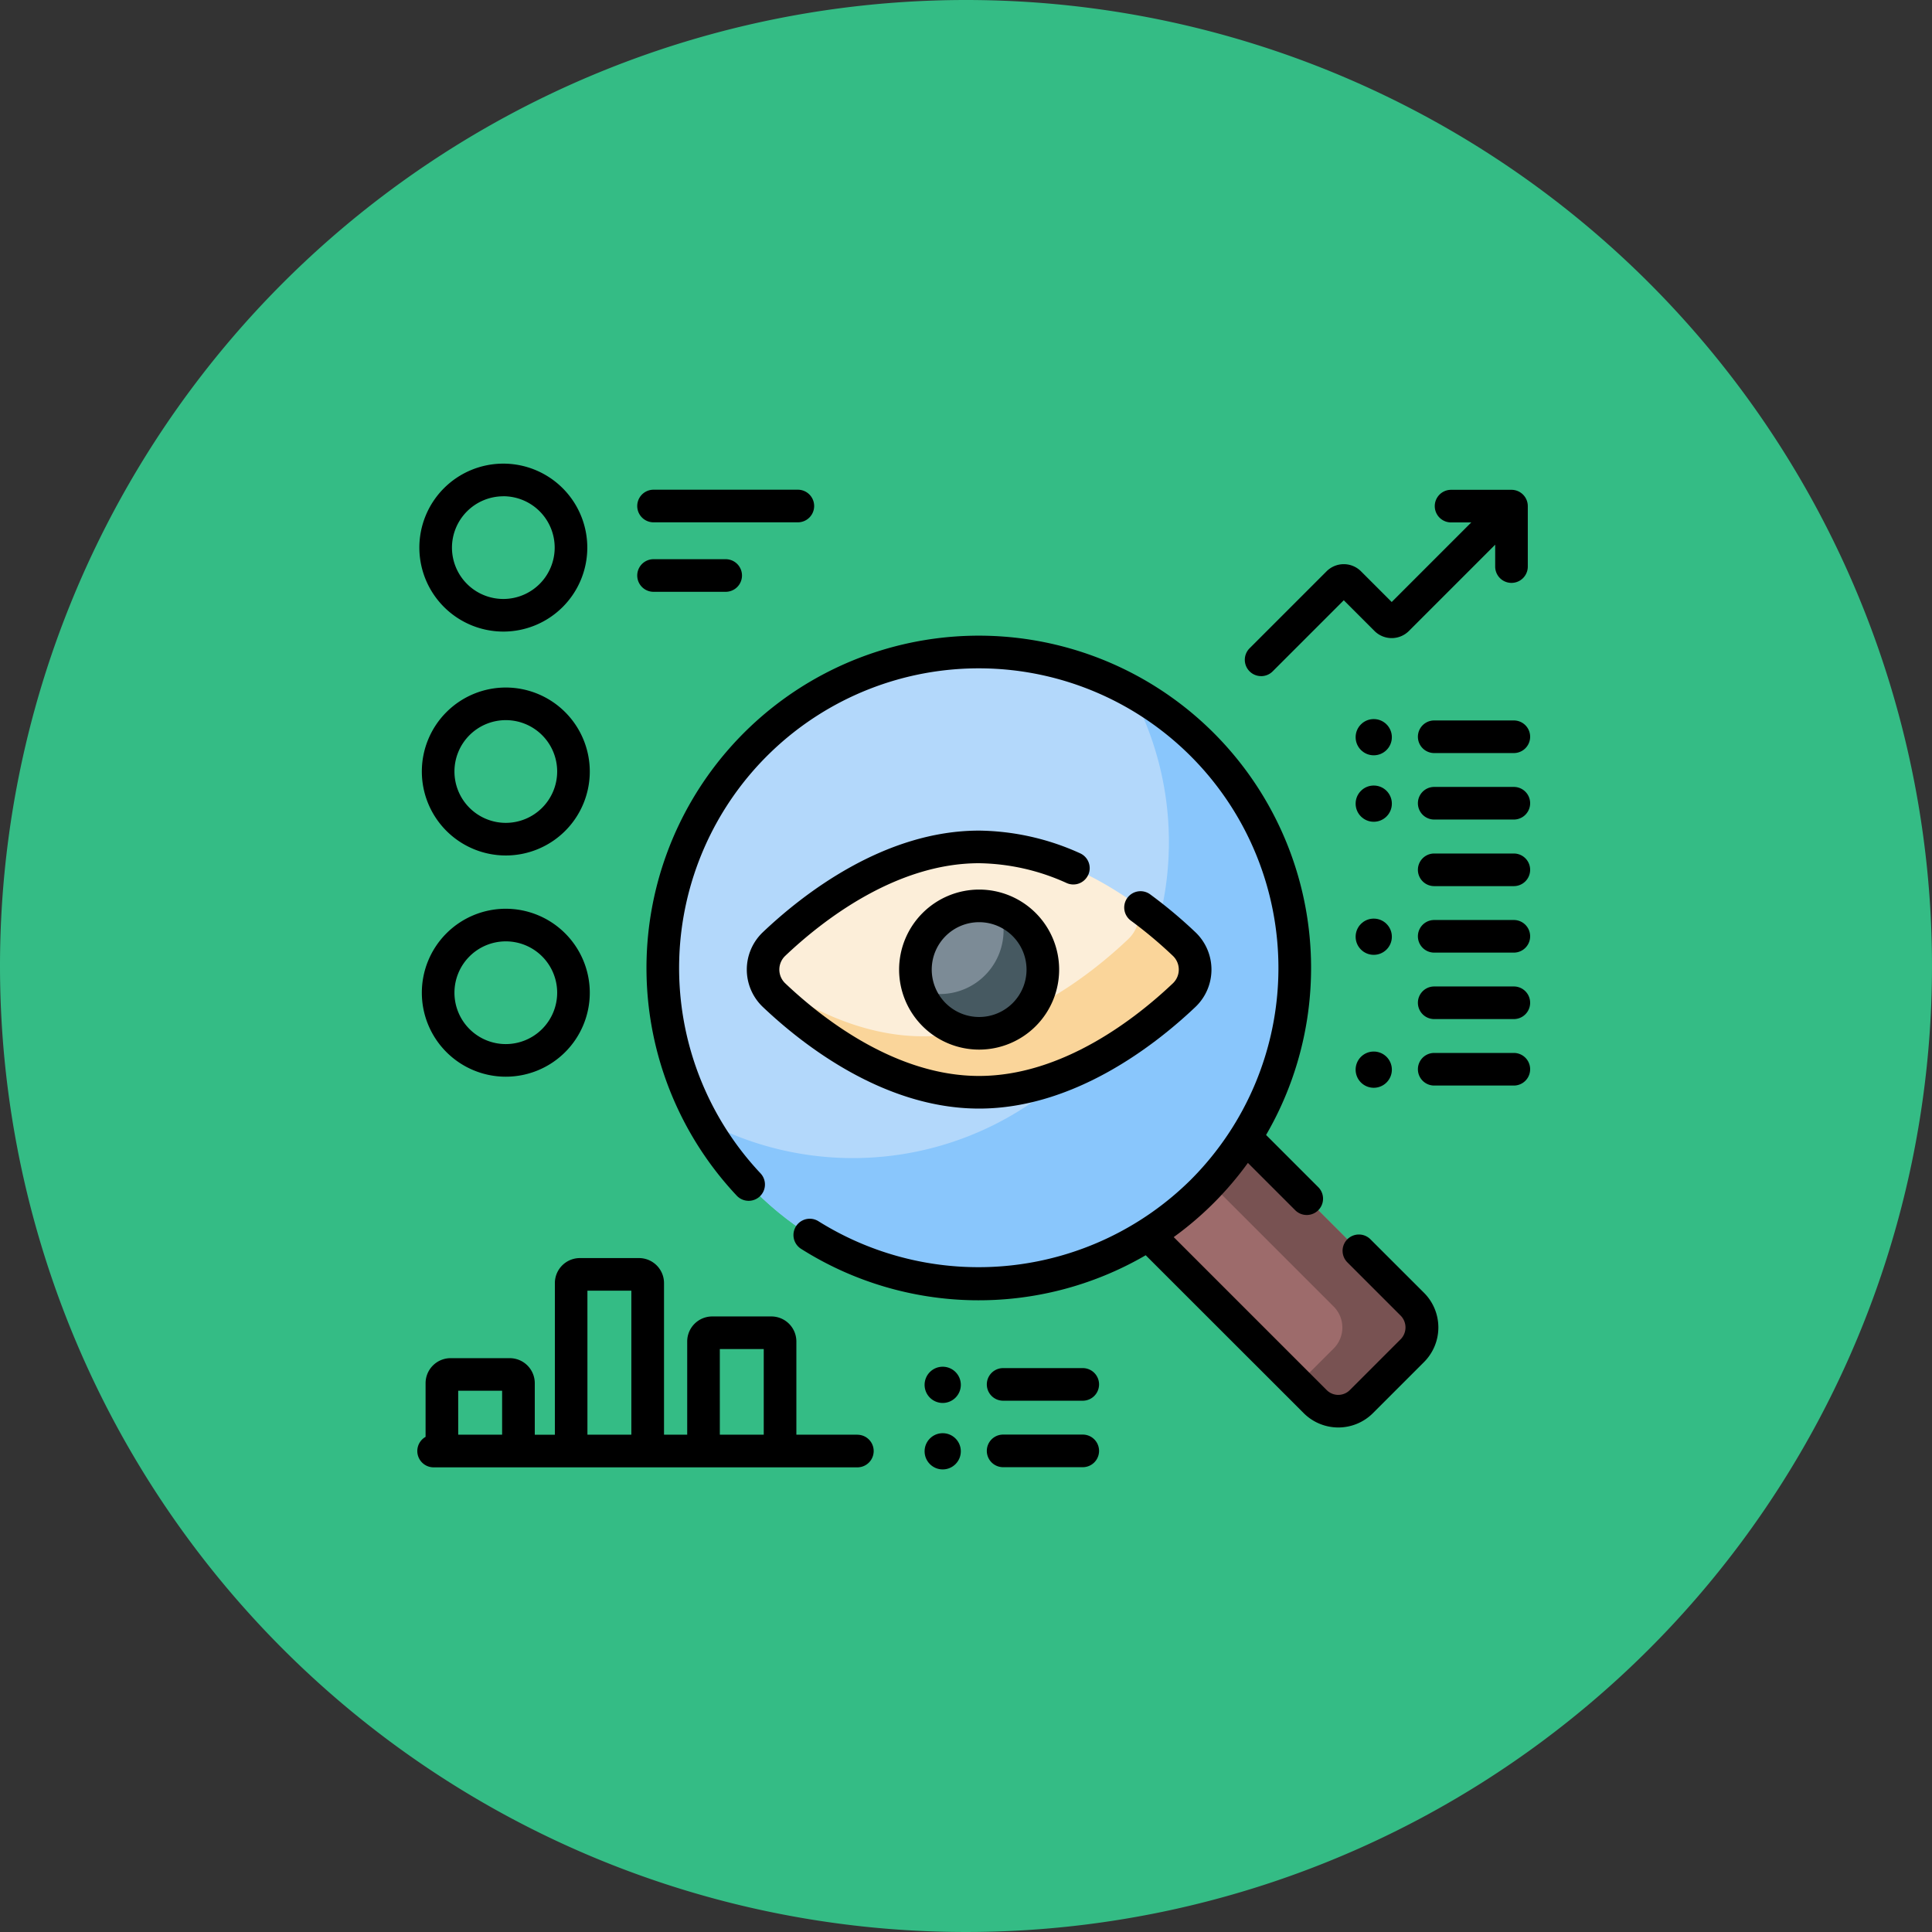 <svg xmlns="http://www.w3.org/2000/svg" width="125" height="125" viewBox="0 0 125 125">
  <rect x="0" y="0" width="125" height="125" fill="#333333" stroke="none"/>
  <g id="Grupo_965523" data-name="Grupo 965523" transform="translate(-265 -12874)">
    <path id="Trazado_730136" data-name="Trazado 730136" d="M62.5,0A62.5,62.5,0,1,1,0,62.5,62.5,62.5,0,0,1,62.5,0Z" transform="translate(265 12874)" fill="#34bc85"/>
    <g id="supervision" transform="translate(292 12879.363)">
      <g id="Grupo_965338" data-name="Grupo 965338" transform="translate(43.376 64.313)">
        <path id="Trazado_729851" data-name="Trazado 729851" d="M329.46,324.479l-3.31,3.31a2.109,2.109,0,0,1-2.983,0l-14.718-14.718,6.293-6.293L329.46,321.5a2.109,2.109,0,0,1,0,2.983Z" transform="translate(-308.449 -306.778)" fill="#9d6b6b"/>
      </g>
      <g id="Grupo_965339" data-name="Grupo 965339" transform="translate(47.053 64.313)">
        <path id="Trazado_729852" data-name="Trazado 729852" d="M351.929,321.5l-14.718-14.717-2.616,2.616,12.236,12.236a1.92,1.92,0,0,1,0,2.715l-2.319,2.319,1.124,1.124a2.11,2.11,0,0,0,2.984,0l3.309-3.309A2.11,2.11,0,0,0,351.929,321.5Z" transform="translate(-334.596 -306.778)" fill="#785252"/>
      </g>
      <g id="Grupo_965340" data-name="Grupo 965340" transform="translate(15.889 36.826)">
        <circle id="Elipse_5877" data-name="Elipse 5877" cx="20.443" cy="20.443" r="20.443" fill="#b3d8fb"/>
      </g>
      <g id="Grupo_965341" data-name="Grupo 965341" transform="translate(18.385 39.322)">
        <path id="Trazado_729853" data-name="Trazado 729853" d="M163.142,132.558a20.448,20.448,0,0,0-4.658-3.491,20.449,20.449,0,0,1-27.745,27.745,20.445,20.445,0,1,0,32.4-24.253Z" transform="translate(-130.739 -129.067)" fill="#89c6fc"/>
      </g>
      <g id="Grupo_965342" data-name="Grupo 965342" transform="translate(22.373 49.432)">
        <path id="Trazado_729854" data-name="Trazado 729854" d="M186.339,207.244a2.281,2.281,0,0,1,0,3.306c-2.45,2.326-7.471,6.284-13.267,6.284s-10.817-3.958-13.267-6.284a2.281,2.281,0,0,1,0-3.306c2.45-2.326,7.471-6.284,13.267-6.284S183.888,204.918,186.339,207.244Z" transform="translate(-159.095 -200.96)" fill="#fceed9"/>
      </g>
      <g id="Grupo_965343" data-name="Grupo 965343" transform="translate(22.43 53.247)">
        <path id="Trazado_729855" data-name="Trazado 729855" d="M186.688,230.558a29.272,29.272,0,0,0-2.97-2.469,2.276,2.276,0,0,1-.652,2.154c-2.45,2.326-7.471,6.284-13.267,6.284-4,0-7.627-1.883-10.3-3.815a2.264,2.264,0,0,0,.652,1.153c2.45,2.326,7.471,6.284,13.267,6.284s10.817-3.958,13.267-6.284A2.281,2.281,0,0,0,186.688,230.558Z" transform="translate(-159.502 -228.089)" fill="#fad59a"/>
      </g>
      <g id="Grupo_965344" data-name="Grupo 965344" transform="translate(32.227 53.247)">
        <circle id="Elipse_5878" data-name="Elipse 5878" cx="4.122" cy="4.122" r="4.122" fill="#7c8b96"/>
      </g>
      <g id="Grupo_965345" data-name="Grupo 965345" transform="translate(32.455 53.476)">
        <path id="Trazado_729856" data-name="Trazado 729856" d="M236.041,229.714a4.122,4.122,0,0,1-5.247,5.247,4.122,4.122,0,1,0,5.247-5.247Z" transform="translate(-230.794 -229.714)" fill="#465961"/>
      </g>
      <g id="Grupo_965346" data-name="Grupo 965346" transform="translate(0 24.637)">
        <path id="Trazado_729857" data-name="Trazado 729857" d="M152.315,142.921a1.055,1.055,0,0,0-1.492,1.492l3.466,3.466a1.091,1.091,0,0,1,0,1.492l-3.309,3.309a1.056,1.056,0,0,1-1.492,0l-9.9-9.9a21.416,21.416,0,0,0,4.8-4.8l3.061,3.061a1.055,1.055,0,1,0,1.492-1.492l-3.377-3.377a21.5,21.5,0,1,0-34.246,3.929,1.055,1.055,0,1,0,1.536-1.447,19.388,19.388,0,1,1,27.831.424,19.511,19.511,0,0,1-24.079,2.678,1.055,1.055,0,0,0-1.13,1.782,21.493,21.493,0,0,0,22.3.416L148,154.172a3.169,3.169,0,0,0,4.476,0l3.309-3.309a3.169,3.169,0,0,0,0-4.476Z" transform="translate(-90.649 -92.74)"/>
        <path id="Trazado_729858" data-name="Trazado 729858" d="M173.688,196.313a1.055,1.055,0,0,0-.541-1.391,16.207,16.207,0,0,0-6.524-1.464c-6.15,0-11.407,4.119-13.993,6.574a3.336,3.336,0,0,0,0,4.837c2.586,2.455,7.843,6.574,13.993,6.574s11.407-4.119,13.994-6.574a3.336,3.336,0,0,0,0-4.837,30.27,30.27,0,0,0-2.908-2.435,1.055,1.055,0,1,0-1.249,1.7,28.163,28.163,0,0,1,2.7,2.265,1.225,1.225,0,0,1,0,1.776c-2.358,2.239-7.123,5.994-12.541,5.994s-10.183-3.756-12.541-5.994a1.225,1.225,0,0,1,0-1.776c2.358-2.239,7.123-5.994,12.541-5.994a14.116,14.116,0,0,1,5.674,1.286,1.055,1.055,0,0,0,1.391-.541Z" transform="translate(-130.274 -169.718)"/>
        <path id="Trazado_729859" data-name="Trazado 729859" d="M221.667,225.763a5.177,5.177,0,1,0,5.177-5.177,5.183,5.183,0,0,0-5.177,5.177Zm8.245,0a3.067,3.067,0,1,1-3.067-3.067A3.071,3.071,0,0,1,229.912,225.763Z" transform="translate(-190.495 -193.031)"/>
        <path id="Trazado_729860" data-name="Trazado 729860" d="M381.788,48.719a1.052,1.052,0,0,0,.746-.309l4.6-4.6,1.988,1.988a1.576,1.576,0,0,0,2.225,0l5.583-5.583v1.416a1.055,1.055,0,0,0,2.11,0V37.719a1.055,1.055,0,0,0-1.055-1.055h-3.909a1.055,1.055,0,1,0,0,2.11h1.307l-5.148,5.149-1.988-1.988a1.575,1.575,0,0,0-2.225,0l-4.983,4.983a1.055,1.055,0,0,0,.746,1.8Z" transform="translate(-327.192 -34.973)"/>
        <path id="Trazado_729861" data-name="Trazado 729861" d="M6.373,35.5A5.433,5.433,0,1,0,.94,30.07,5.439,5.439,0,0,0,6.373,35.5Zm0-8.756A3.323,3.323,0,1,1,3.05,30.07a3.327,3.327,0,0,1,3.323-3.323Z" transform="translate(-0.808 -24.637)"/>
        <path id="Trazado_729862" data-name="Trazado 729862" d="M7.52,127.624a5.433,5.433,0,1,0,5.433,5.433,5.439,5.439,0,0,0-5.433-5.433Zm0,8.756a3.323,3.323,0,1,1,3.323-3.323A3.327,3.327,0,0,1,7.52,136.38Z" transform="translate(-1.794 -113.141)"/>
        <path id="Trazado_729863" data-name="Trazado 729863" d="M7.52,229.406a5.433,5.433,0,1,0,5.433,5.433,5.439,5.439,0,0,0-5.433-5.433Zm0,8.756a3.323,3.323,0,1,1,3.323-3.323A3.327,3.327,0,0,1,7.52,238.162Z" transform="translate(-1.794 -200.61)"/>
        <path id="Trazado_729864" data-name="Trazado 729864" d="M102.242,38.721h9.337a1.055,1.055,0,1,0,0-2.11h-9.337a1.055,1.055,0,0,0,0,2.11Z" transform="translate(-86.958 -34.927)"/>
        <path id="Trazado_729865" data-name="Trazado 729865" d="M102.242,70.692h4.668a1.055,1.055,0,0,0,0-2.11h-4.668a1.055,1.055,0,1,0,0,2.11Z" transform="translate(-86.958 -62.402)"/>
        <path id="Trazado_729866" data-name="Trazado 729866" d="M466.567,142.775h-5.152a1.055,1.055,0,0,0,0,2.11h5.152a1.055,1.055,0,0,0,0-2.11Z" transform="translate(-395.622 -126.162)"/>
        <circle id="Elipse_5879" data-name="Elipse 5879" cx="1.172" cy="1.172" r="1.172" transform="translate(60.709 16.524)"/>
        <path id="Trazado_729867" data-name="Trazado 729867" d="M466.567,173.356h-5.152a1.055,1.055,0,0,0,0,2.11h5.152a1.055,1.055,0,0,0,0-2.11Z" transform="translate(-395.622 -152.442)"/>
        <circle id="Elipse_5880" data-name="Elipse 5880" cx="1.172" cy="1.172" r="1.172" transform="translate(60.709 20.824)"/>
        <path id="Trazado_729868" data-name="Trazado 729868" d="M268.256,440.751H263.1a1.055,1.055,0,0,0,0,2.11h5.152a1.055,1.055,0,0,0,0-2.11Z" transform="translate(-225.198 -382.235)"/>
        <path id="Trazado_729869" data-name="Trazado 729869" d="M234.569,440.115a1.172,1.172,0,1,0,1.172,1.172A1.172,1.172,0,0,0,234.569,440.115Z" transform="translate(-200.576 -381.688)"/>
        <path id="Trazado_729870" data-name="Trazado 729870" d="M268.256,471.333H263.1a1.055,1.055,0,1,0,0,2.11h5.152a1.055,1.055,0,0,0,0-2.11Z" transform="translate(-225.198 -408.516)"/>
        <circle id="Elipse_5881" data-name="Elipse 5881" cx="1.172" cy="1.172" r="1.172" transform="translate(32.821 62.727)"/>
        <path id="Trazado_729871" data-name="Trazado 729871" d="M466.567,204h-5.152a1.055,1.055,0,0,0,0,2.11h5.152a1.055,1.055,0,0,0,0-2.11Z" transform="translate(-395.622 -178.778)"/>
        <path id="Trazado_729872" data-name="Trazado 729872" d="M466.567,234.583h-5.152a1.055,1.055,0,0,0,0,2.11h5.152a1.055,1.055,0,0,0,0-2.11Z" transform="translate(-395.622 -205.059)"/>
        <circle id="Elipse_5882" data-name="Elipse 5882" cx="1.172" cy="1.172" r="1.172" transform="translate(60.709 29.434)"/>
        <path id="Trazado_729873" data-name="Trazado 729873" d="M466.567,265.165h-5.152a1.055,1.055,0,0,0,0,2.11h5.152a1.055,1.055,0,0,0,0-2.11Z" transform="translate(-395.622 -231.341)"/>
        <path id="Trazado_729874" data-name="Trazado 729874" d="M466.567,295.746h-5.152a1.055,1.055,0,0,0,0,2.11h5.152a1.055,1.055,0,0,0,0-2.11Z" transform="translate(-395.622 -257.621)"/>
        <path id="Trazado_729875" data-name="Trazado 729875" d="M432.88,295.11a1.172,1.172,0,1,0,1.172,1.172A1.172,1.172,0,0,0,432.88,295.11Z" transform="translate(-370.999 -257.075)"/>
        <path id="Trazado_729876" data-name="Trazado 729876" d="M28.472,401.56H24.525v-6.032a1.62,1.62,0,0,0-1.618-1.618H19.08a1.62,1.62,0,0,0-1.618,1.618v6.032h-1.5v-9.809a1.62,1.62,0,0,0-1.618-1.618H10.514A1.62,1.62,0,0,0,8.9,391.752v9.809H7.6v-3.334a1.62,1.62,0,0,0-1.618-1.618H2.153a1.62,1.62,0,0,0-1.618,1.618V401.7a1.055,1.055,0,0,0,.519,1.973H28.472a1.055,1.055,0,1,0,0-2.11Zm-8.9-5.54h2.842v5.54H19.573Zm-8.566-3.777h2.842v9.316H11.007Zm-8.361,6.474H5.487v2.842H2.646Z" transform="translate(0 -338.736)"/>
      </g>
    </g>
  </g>
</svg>
